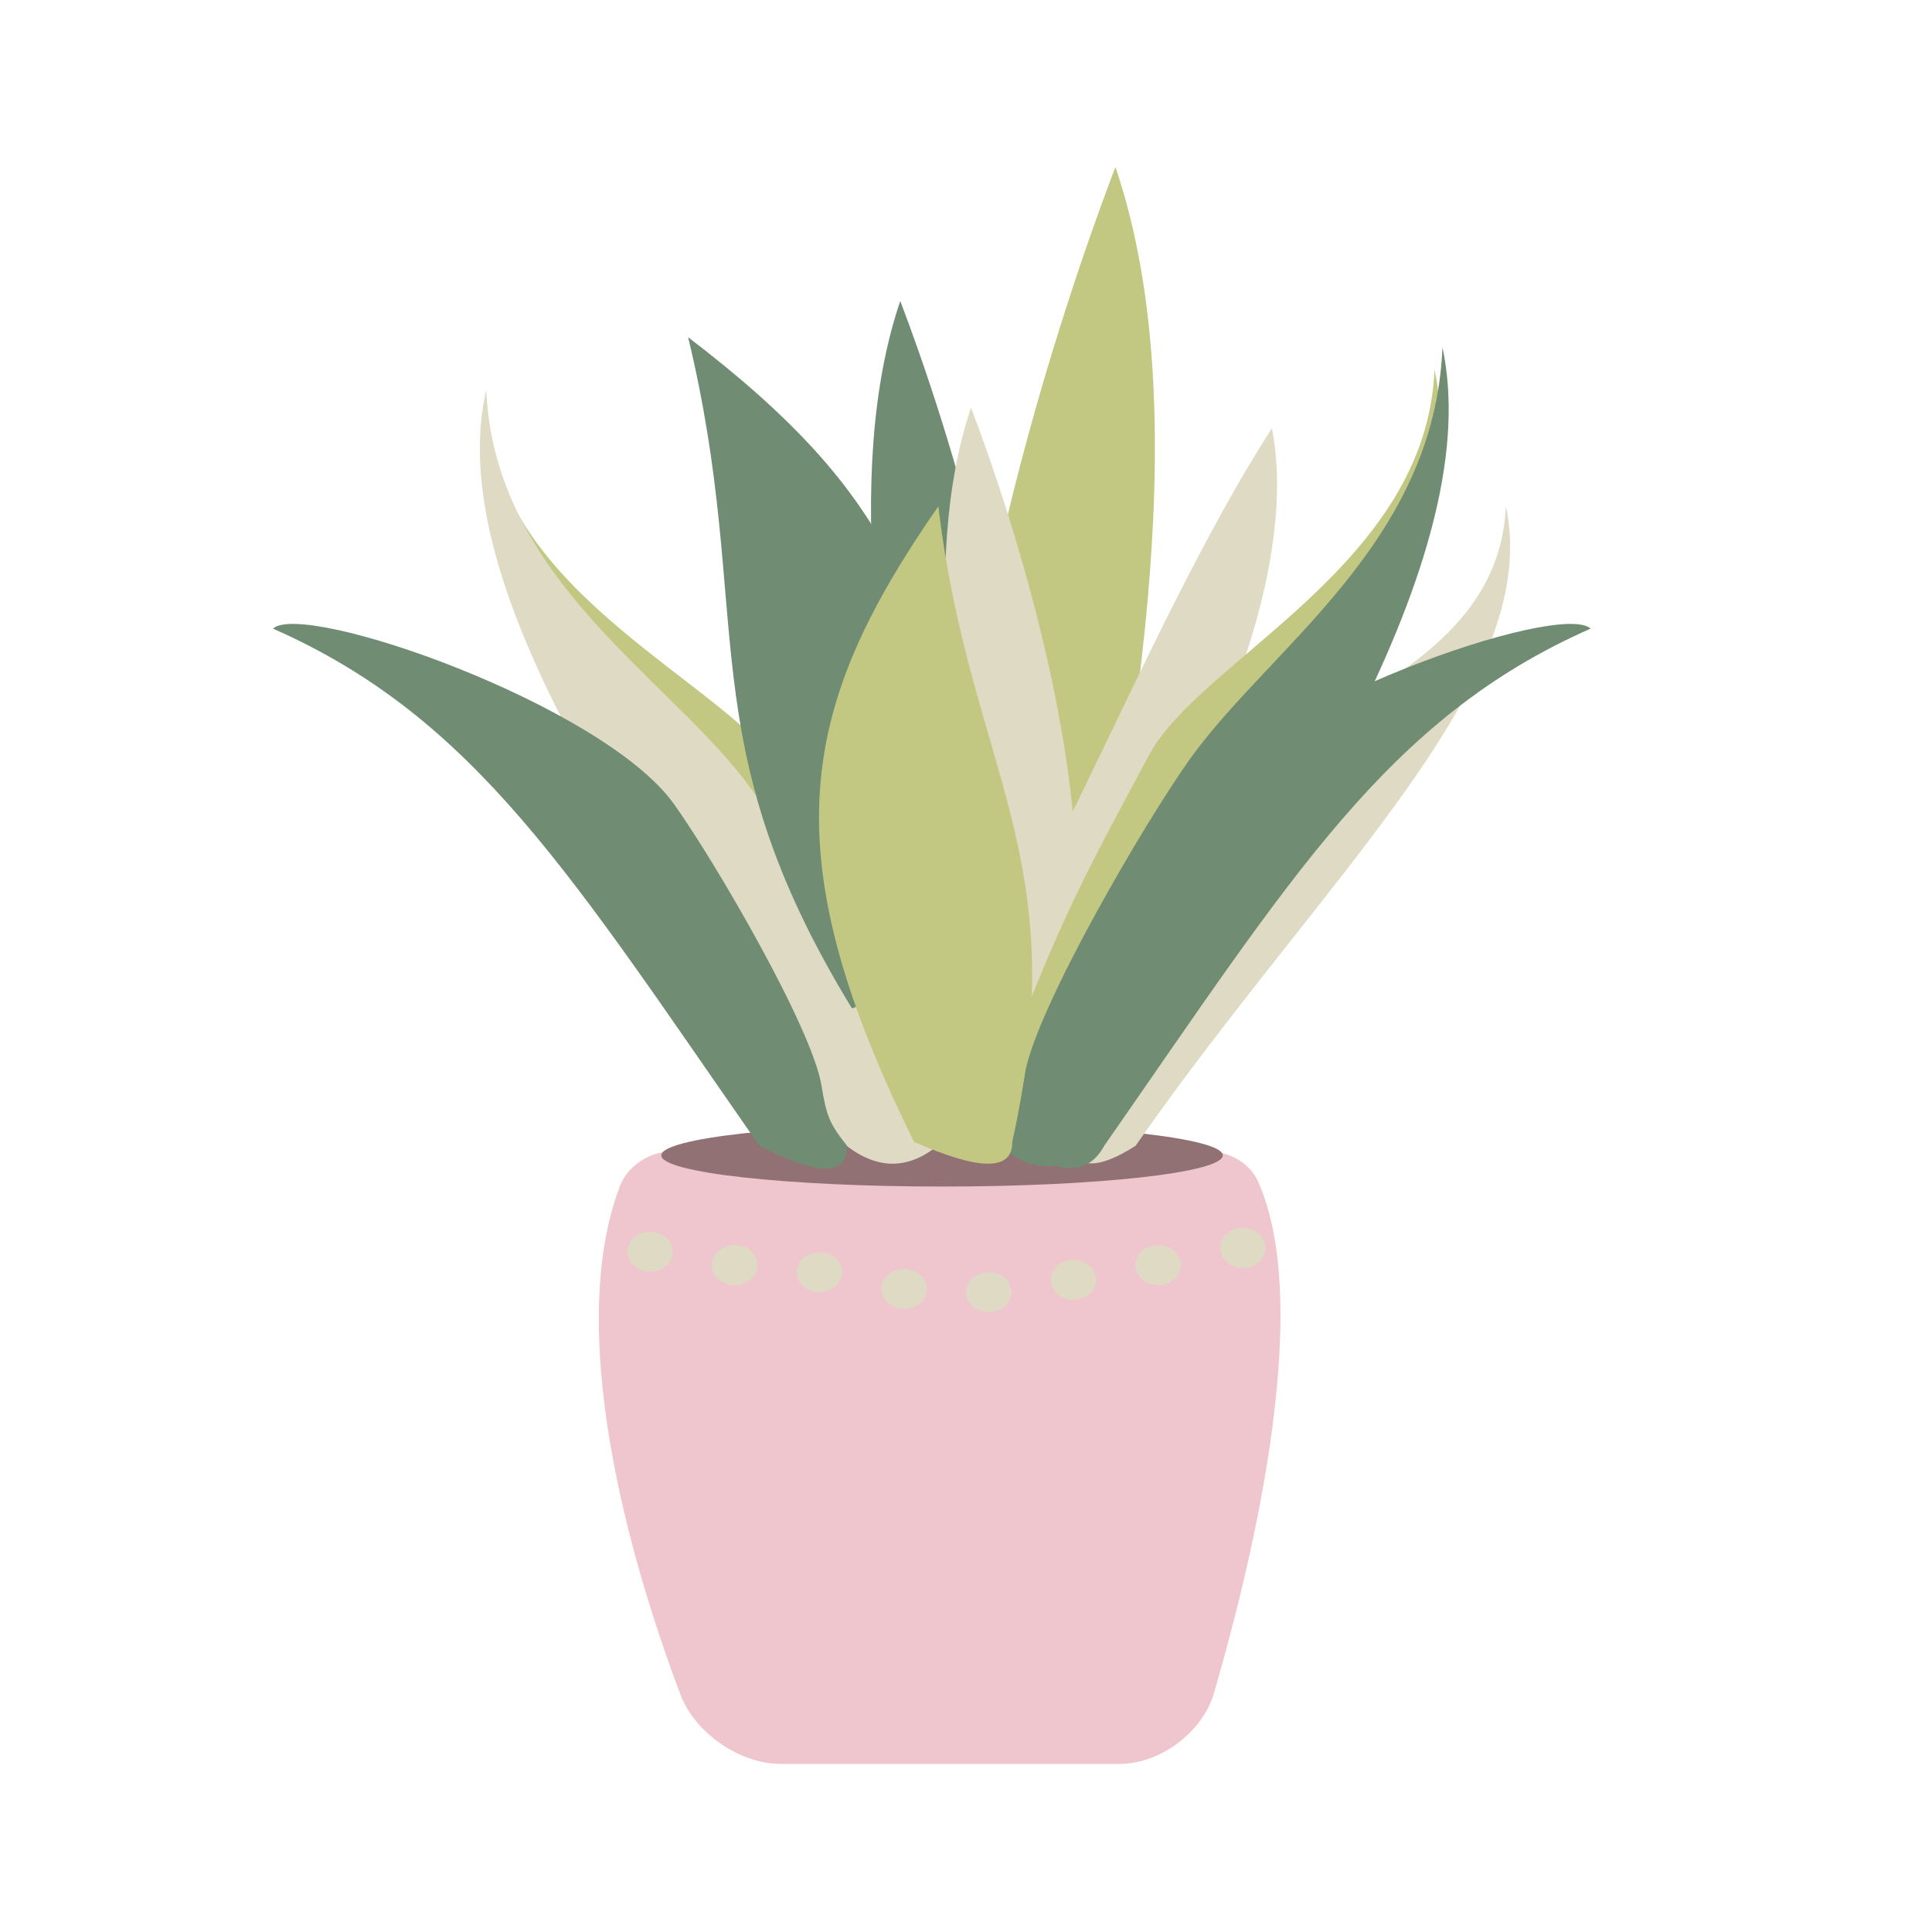 <svg xmlns="http://www.w3.org/2000/svg" xmlns:xlink="http://www.w3.org/1999/xlink" width="500" zoomAndPan="magnify" viewBox="0 0 375 375" height="500" preserveAspectRatio="xMidYMid meet" version="1.0"><defs><clipPath id="80822998b2"><path d="M 116 223 L 249 223 L 249 342.684 L 116 342.684 Z M 116 223 " clip-rule="nonzero"/></clipPath><clipPath id="2fa2e671c3"><path d="M 185 32.184 L 225 32.184 L 225 203 L 185 203 Z M 185 32.184 " clip-rule="nonzero"/></clipPath><clipPath id="127aeef2af"><path d="M 197 121 L 308.699 121 L 308.699 227 L 197 227 Z M 197 121 " clip-rule="nonzero"/></clipPath><clipPath id="cb5f5c5831"><path d="M 52.949 121 L 165 121 L 165 227 L 52.949 227 Z M 52.949 121 " clip-rule="nonzero"/></clipPath></defs><g clip-path="url(#80822998b2)"><path fill="#efc6ce" d="M 132.336 223.691 C 165.953 230.605 205.094 230.609 232.898 223.812 C 237.301 222.738 242.367 225.223 244.207 229.359 C 255.531 254.828 241.77 307.504 235.629 328.633 C 233.422 336.219 225.215 342.375 217.305 342.375 L 151.512 342.375 C 143.602 342.375 134.91 336.379 132.109 328.992 C 122.055 302.465 109.699 258.492 120.277 230.34 C 122.035 225.664 127.438 222.684 132.336 223.691 " fill-opacity="1" fill-rule="nonzero"/></g><path fill="#917174" d="M 182.852 218.207 C 212.945 218.207 237.344 220.918 237.344 224.258 C 237.344 227.602 212.945 230.309 182.852 230.309 C 152.758 230.309 128.359 227.602 128.359 224.258 C 128.359 220.918 152.758 218.207 182.852 218.207 " fill-opacity="1" fill-rule="nonzero"/><g clip-path="url(#2fa2e671c3)"><path fill="#c2c882" d="M 216.508 32.414 C 231.723 77.316 221.684 140.98 208.762 202.918 L 188.137 202.918 C 176.641 147.449 205.066 62.289 216.508 32.414 " fill-opacity="1" fill-rule="nonzero"/></g><path fill="#708c73" d="M 174.738 58.422 C 163.457 91.715 170.902 138.926 180.484 184.855 L 195.777 184.855 C 204.301 143.723 183.223 80.574 174.738 58.422 " fill-opacity="1" fill-rule="nonzero"/><path fill="#dfdac4" d="M 188.477 79.145 C 178.418 108.832 185.059 150.926 193.602 191.883 L 207.238 191.883 C 214.836 155.203 196.043 98.895 188.477 79.145 " fill-opacity="1" fill-rule="nonzero"/><path fill="#c2c882" d="M 94.59 79.77 C 96.141 115.727 142.406 132.953 152.594 150.648 C 165.934 173.816 171.633 182.547 186.523 221.633 L 171.66 221.633 C 129.957 166.152 86.18 116.078 94.59 79.77 " fill-opacity="1" fill-rule="nonzero"/><path fill="#dfdac4" d="M 94.379 75.691 C 95.93 111.652 128.445 130.668 144.336 151.172 C 153.23 162.652 175.117 197.32 177.207 209.293 C 178.281 215.43 178.949 217.074 182.859 221.633 C 176.559 227.285 170.062 227.289 163.371 221.633 C 121.668 166.152 85.973 112 94.379 75.691 " fill-opacity="1" fill-rule="nonzero"/><path fill="#dfdac4" d="M 238.789 197.555 C 269.633 157.734 298.414 126.777 292.289 98.242 C 290.938 132.113 245.953 138.855 237.062 155.523 C 225.422 177.348 220.445 185.57 207.449 222.387 C 208.988 226.957 213.312 226.961 220.426 222.387 C 226.457 213.727 232.664 205.465 238.789 197.555 " fill-opacity="1" fill-rule="nonzero"/><path fill="#dfdac4" d="M 246.867 83.145 C 252.535 111.055 233.836 159.398 203.109 192.258 L 180.496 202.082 C 198.16 188.582 221.102 123.082 246.867 83.145 " fill-opacity="1" fill-rule="nonzero"/><g clip-path="url(#127aeef2af)"><path fill="#708c73" d="M 308.738 122.012 C 302.801 116.543 244.816 136.703 230.945 156.016 C 223.18 166.828 204.082 199.488 202.258 210.77 C 201.324 216.547 200.738 218.094 197.32 222.387 C 205.527 228.176 211.199 228.18 214.336 222.387 C 250.73 170.129 269.32 139.406 308.738 122.012 " fill-opacity="1" fill-rule="nonzero"/></g><g clip-path="url(#cb5f5c5831)"><path fill="#708c73" d="M 52.984 122.012 C 58.922 116.543 116.906 136.703 130.777 156.016 C 138.543 166.828 157.641 199.488 159.465 210.77 C 160.398 216.547 160.984 218.094 164.402 222.387 C 164.559 228.316 158.887 228.32 147.387 222.387 C 110.992 170.129 92.402 139.406 52.984 122.012 " fill-opacity="1" fill-rule="nonzero"/></g><path fill="#c2c882" d="M 278.441 71.742 C 276.922 109.734 232.961 127.938 222.984 146.629 C 209.93 171.109 204.352 180.34 189.773 221.633 L 204.324 221.633 C 245.148 163.012 286.672 110.105 278.441 71.742 " fill-opacity="1" fill-rule="nonzero"/><path fill="#708c73" d="M 279.98 67.434 C 278.457 105.43 246.629 125.52 231.07 147.184 C 222.363 159.312 200.938 195.945 198.891 208.598 C 197.844 215.078 197.188 216.816 193.355 221.633 C 199.988 227.973 206.352 227.973 212.438 221.633 C 253.266 163.012 288.211 105.801 279.98 67.434 " fill-opacity="1" fill-rule="nonzero"/><path fill="#708c73" d="M 133.562 65.449 C 146.656 119.746 133.348 143.352 165.367 195.73 L 183.289 189.273 C 188.855 122.199 173.18 95.762 133.562 65.449 " fill-opacity="1" fill-rule="nonzero"/><path fill="#c2c882" d="M 182.133 98.273 C 188.266 149.633 208.801 166.008 196.477 221.633 C 196.566 227.285 190.219 227.289 177.422 221.633 C 149.398 165 155.164 137.078 182.133 98.273 " fill-opacity="1" fill-rule="nonzero"/><path fill="#dfdac4" d="M 126.176 239.09 C 128.609 239.09 130.586 240.82 130.586 242.957 C 130.586 245.094 128.609 246.824 126.176 246.824 C 123.738 246.824 121.766 245.094 121.766 242.957 C 121.766 240.82 123.738 239.09 126.176 239.09 " fill-opacity="1" fill-rule="nonzero"/><path fill="#dfdac4" d="M 142.609 241.703 C 145.047 241.703 147.02 243.434 147.02 245.57 C 147.02 247.707 145.047 249.438 142.609 249.438 C 140.176 249.438 138.203 247.707 138.203 245.57 C 138.203 243.434 140.176 241.703 142.609 241.703 " fill-opacity="1" fill-rule="nonzero"/><path fill="#dfdac4" d="M 142.609 241.703 C 145.047 241.703 147.02 243.434 147.02 245.57 C 147.02 247.707 145.047 249.438 142.609 249.438 C 140.176 249.438 138.203 247.707 138.203 245.57 C 138.203 243.434 140.176 241.703 142.609 241.703 " fill-opacity="1" fill-rule="nonzero"/><path fill="#dfdac4" d="M 159.047 243.062 C 161.484 243.062 163.457 244.793 163.457 246.93 C 163.457 249.066 161.484 250.801 159.047 250.801 C 156.613 250.801 154.637 249.066 154.637 246.93 C 154.637 244.793 156.613 243.062 159.047 243.062 " fill-opacity="1" fill-rule="nonzero"/><path fill="#dfdac4" d="M 175.484 246.305 C 177.918 246.305 179.895 248.035 179.895 250.172 C 179.895 252.309 177.918 254.039 175.484 254.039 C 173.047 254.039 171.07 252.309 171.07 250.172 C 171.07 248.035 173.047 246.305 175.484 246.305 " fill-opacity="1" fill-rule="nonzero"/><path fill="#dfdac4" d="M 191.918 246.93 C 194.355 246.93 196.328 248.664 196.328 250.801 C 196.328 252.938 194.355 254.664 191.918 254.664 C 189.484 254.664 187.508 252.938 187.508 250.801 C 187.508 248.664 189.484 246.93 191.918 246.93 " fill-opacity="1" fill-rule="nonzero"/><path fill="#dfdac4" d="M 208.355 244.523 C 210.793 244.523 212.766 246.258 212.766 248.395 C 212.766 250.531 210.793 252.262 208.355 252.262 C 205.922 252.262 203.945 250.531 203.945 248.395 C 203.945 246.258 205.922 244.523 208.355 244.523 " fill-opacity="1" fill-rule="nonzero"/><path fill="#dfdac4" d="M 224.793 241.703 C 227.227 241.703 229.203 243.434 229.203 245.57 C 229.203 247.707 227.227 249.438 224.793 249.438 C 222.355 249.438 220.383 247.707 220.383 245.57 C 220.383 243.434 222.355 241.703 224.793 241.703 " fill-opacity="1" fill-rule="nonzero"/><path fill="#dfdac4" d="M 241.23 238.359 C 243.664 238.359 245.637 240.09 245.637 242.227 C 245.637 244.359 243.664 246.094 241.23 246.094 C 238.793 246.094 236.816 244.359 236.816 242.227 C 236.816 240.09 238.793 238.359 241.23 238.359 " fill-opacity="1" fill-rule="nonzero"/></svg>